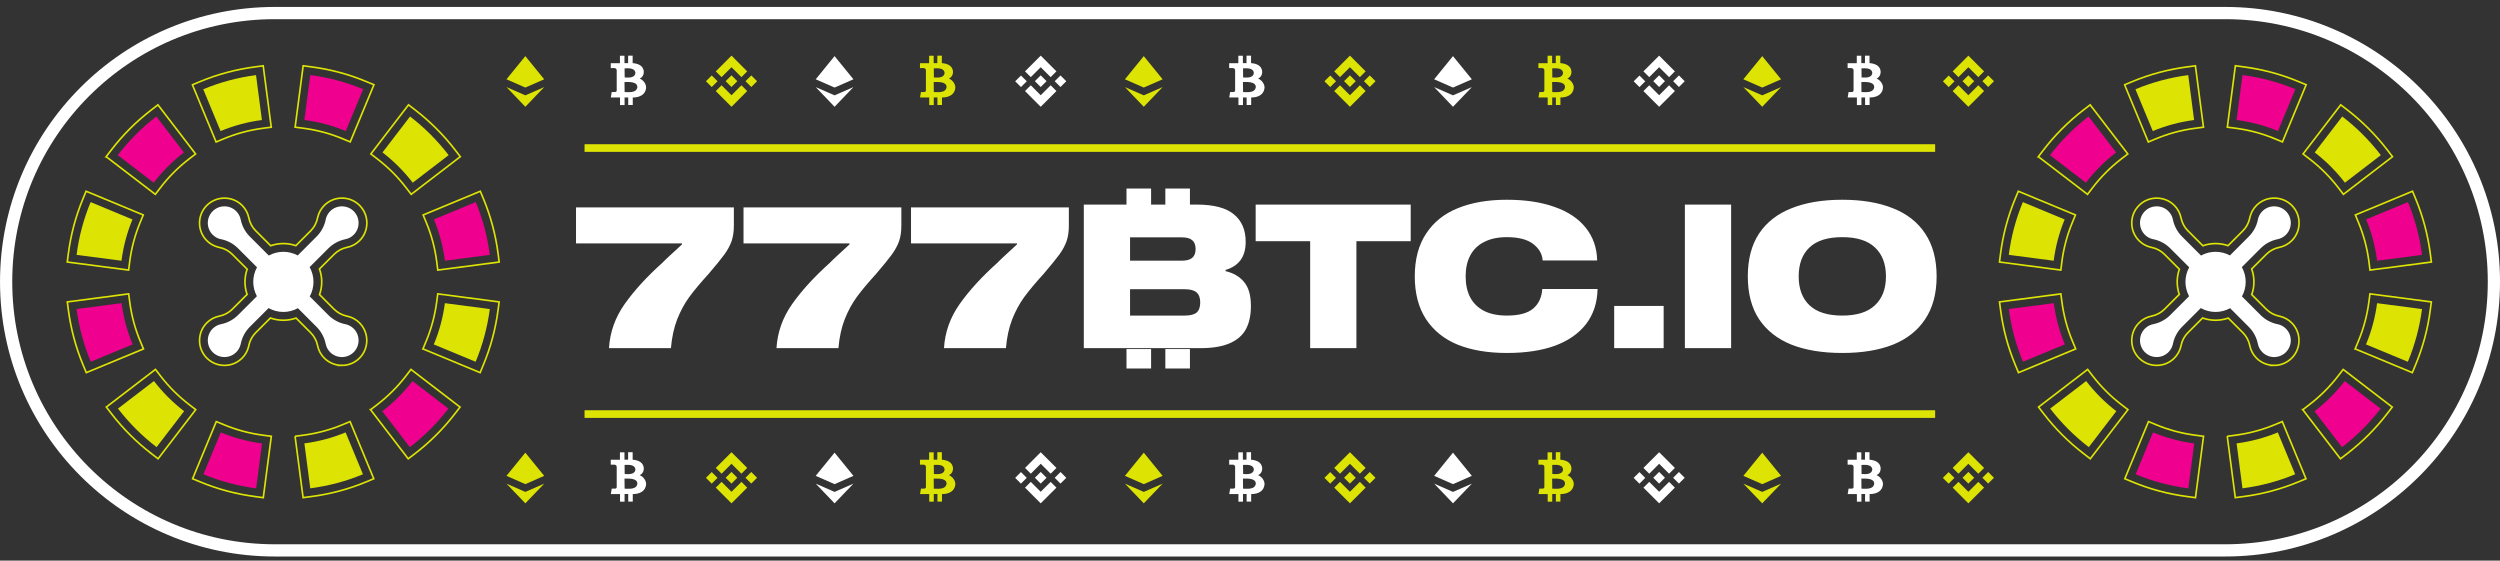 <svg width="330" height="74" viewBox="0 0 330 74" fill="none" xmlns="http://www.w3.org/2000/svg">
<rect x="0" y="0" width="330" height="74" fill="#333333" stroke="none"/>
<g clip-path="url(#clip0_126_4461)">
<path d="M45.135 48.231C44.254 48.231 43.426 47.889 42.807 47.27C42.346 46.808 42.036 46.227 41.917 45.599C41.784 44.956 41.469 44.376 41.008 43.914L39.08 41.986C38.542 42.176 37.975 42.271 37.4 42.271C36.824 42.271 36.238 42.172 35.691 41.976L33.753 43.914C33.296 44.371 32.982 44.952 32.849 45.589C32.844 45.618 32.839 45.651 32.83 45.68V45.704L32.815 45.756C32.668 46.337 32.382 46.846 31.958 47.27C31.34 47.889 30.511 48.231 29.631 48.231C28.75 48.231 27.926 47.889 27.303 47.27C26.679 46.646 26.337 45.818 26.341 44.937C26.341 44.056 26.684 43.233 27.303 42.614C27.76 42.152 28.336 41.848 28.974 41.724C29.616 41.591 30.197 41.276 30.659 40.819L32.615 38.863C32.244 37.782 32.244 36.616 32.625 35.536L30.659 33.569C30.207 33.117 29.631 32.803 28.993 32.665C28.95 32.656 28.912 32.651 28.888 32.641H28.869L28.821 32.627C28.241 32.484 27.731 32.194 27.303 31.77C26.017 30.485 26.017 28.395 27.303 27.114C27.926 26.491 28.75 26.153 29.631 26.153C30.511 26.153 31.34 26.496 31.958 27.114C32.42 27.576 32.725 28.152 32.849 28.781C32.982 29.423 33.296 30.009 33.758 30.466L35.729 32.437C36.267 32.251 36.833 32.151 37.404 32.151C37.975 32.151 38.523 32.246 39.051 32.427L41.008 30.471C41.465 30.014 41.774 29.438 41.912 28.8C41.917 28.762 41.926 28.728 41.931 28.709V28.681L41.95 28.628C42.093 28.052 42.383 27.543 42.807 27.114C43.431 26.491 44.259 26.148 45.135 26.148C46.011 26.148 46.844 26.491 47.463 27.11C48.748 28.395 48.748 30.485 47.463 31.765C47.001 32.227 46.425 32.532 45.792 32.656C45.149 32.789 44.569 33.103 44.107 33.565L42.169 35.502C42.564 36.597 42.569 37.792 42.179 38.892L44.102 40.819C44.559 41.272 45.135 41.586 45.768 41.724C45.811 41.733 45.849 41.738 45.873 41.748H45.892L45.94 41.762C46.52 41.905 47.03 42.195 47.453 42.619C48.072 43.238 48.415 44.066 48.415 44.942C48.415 45.823 48.072 46.651 47.449 47.275C46.83 47.893 46.001 48.236 45.121 48.236L45.135 48.231Z" stroke="#DDE404" stroke-width="0.219" stroke-miterlimit="10"/>
<path d="M46.692 43.385C46.401 43.095 46.059 42.909 45.687 42.814C45.649 42.809 45.621 42.795 45.583 42.795C44.735 42.619 43.955 42.205 43.34 41.586L40.884 39.129C41.551 37.925 41.546 36.459 40.87 35.259L43.34 32.789C43.959 32.17 44.735 31.756 45.583 31.579C45.992 31.503 46.378 31.303 46.692 30.989C47.544 30.137 47.553 28.742 46.692 27.881C45.83 27.019 44.435 27.024 43.583 27.881C43.293 28.171 43.107 28.514 43.012 28.885C43.007 28.923 42.998 28.952 42.993 28.99C42.817 29.842 42.403 30.618 41.784 31.232L39.299 33.717C38.109 33.074 36.671 33.079 35.481 33.731L32.982 31.232C32.363 30.618 31.949 29.837 31.773 28.99C31.697 28.581 31.497 28.2 31.183 27.881C30.326 27.024 28.936 27.019 28.074 27.881C27.212 28.742 27.217 30.132 28.074 30.989C28.364 31.28 28.707 31.465 29.078 31.556C29.117 31.561 29.145 31.575 29.183 31.575C30.035 31.751 30.811 32.165 31.425 32.784L33.925 35.283C33.268 36.468 33.268 37.906 33.91 39.101L31.425 41.586C30.811 42.2 30.031 42.619 29.183 42.79C28.774 42.866 28.388 43.066 28.074 43.38C27.222 44.233 27.212 45.627 28.074 46.489C28.936 47.35 30.331 47.341 31.183 46.489C31.473 46.199 31.659 45.856 31.754 45.484C31.759 45.446 31.768 45.418 31.778 45.38C31.954 44.532 32.368 43.752 32.982 43.138L35.453 40.667C36.652 41.343 38.118 41.348 39.323 40.681L41.779 43.138C42.398 43.756 42.812 44.532 42.988 45.38C43.064 45.789 43.264 46.17 43.578 46.489C44.435 47.346 45.825 47.35 46.687 46.489C47.549 45.627 47.544 44.233 46.687 43.38L46.692 43.385Z" fill="white"/>
<path d="M10.97 48.174C10.009 45.875 9.357 43.438 9.028 40.938L8.885 39.853L16.983 38.791L17.125 39.877C17.363 41.667 17.83 43.404 18.515 45.042L18.939 46.056L11.389 49.188L10.97 48.179V48.174Z" stroke="#DDE404" stroke-width="0.219" stroke-miterlimit="10"/>
<path d="M17.506 45.461L11.979 47.75C11.065 45.56 10.432 43.223 10.113 40.791L16.045 40.015C16.297 41.919 16.792 43.747 17.511 45.461H17.506Z" fill="#EF008F"/>
<path d="M20.001 59.889C18.015 58.366 16.235 56.586 14.707 54.601L14.036 53.73L20.519 48.76L21.186 49.626C22.276 51.045 23.552 52.316 24.97 53.406L25.837 54.072L20.867 60.556L19.996 59.889H20.001Z" stroke="#DDE404" stroke-width="0.219" stroke-miterlimit="10"/>
<path d="M24.304 54.277L20.667 59.023C18.758 57.557 17.044 55.843 15.573 53.934L20.32 50.297C21.471 51.792 22.809 53.13 24.304 54.277Z" fill="#DDE404"/>
<path d="M33.667 65.545C31.168 65.221 28.736 64.569 26.432 63.612L25.423 63.193L28.55 55.648L29.564 56.067C31.206 56.748 32.944 57.214 34.729 57.447L35.814 57.59L34.753 65.692L33.667 65.549V65.545Z" stroke="#DDE404" stroke-width="0.219" stroke-miterlimit="10"/>
<path d="M34.586 58.533L33.81 64.464C31.378 64.145 29.045 63.517 26.855 62.603L29.145 57.076C30.859 57.79 32.687 58.28 34.586 58.533Z" fill="#EF008F"/>
<path d="M38.947 57.59L40.032 57.447C41.817 57.214 43.55 56.752 45.197 56.067L46.211 55.648L49.338 63.193L48.329 63.612C46.03 64.569 43.593 65.221 41.093 65.545L40.008 65.688L38.947 57.585V57.59Z" stroke="#DDE404" stroke-width="0.219" stroke-miterlimit="10"/>
<path d="M47.91 62.603C45.721 63.512 43.388 64.145 40.955 64.459L40.179 58.528C42.079 58.28 43.907 57.785 45.62 57.076L47.91 62.603Z" fill="#DDE404"/>
<path d="M48.924 54.077L49.791 53.41C51.209 52.32 52.485 51.049 53.58 49.631L54.246 48.764L60.725 53.734L60.054 54.605C58.526 56.59 56.745 58.366 54.756 59.894L53.885 60.56L48.915 54.077H48.924Z" stroke="#DDE404" stroke-width="0.219" stroke-miterlimit="10"/>
<path d="M59.192 53.939C57.721 55.848 56.008 57.557 54.099 59.028L50.462 54.282C51.957 53.135 53.299 51.797 54.451 50.302L59.192 53.939Z" fill="#EF008F"/>
<path d="M55.827 46.056L56.25 45.042C56.936 43.4 57.402 41.662 57.64 39.877L57.783 38.791L65.885 39.853L65.742 40.938C65.414 43.442 64.757 45.88 63.795 48.179L63.377 49.188L55.831 46.056H55.827Z" stroke="#DDE404" stroke-width="0.219" stroke-miterlimit="10"/>
<path d="M64.657 40.796C64.333 43.228 63.7 45.566 62.786 47.755L57.26 45.466C57.978 43.752 58.473 41.924 58.726 40.02L64.657 40.796Z" fill="#DDE404"/>
<path d="M57.65 34.56C57.421 32.77 56.955 31.027 56.274 29.385L55.855 28.376L63.4 25.244L63.819 26.253C64.776 28.557 65.424 30.994 65.752 33.503L65.89 34.588L57.788 35.65L57.65 34.56Z" stroke="#DDE404" stroke-width="0.219" stroke-miterlimit="10"/>
<path d="M64.662 33.641L58.73 34.417C58.483 32.508 57.993 30.68 57.279 28.961L62.801 26.672C63.71 28.866 64.343 31.203 64.657 33.641H64.662Z" fill="#EF008F"/>
<path d="M53.608 24.782C52.518 23.358 51.243 22.083 49.819 20.988L48.953 20.322L53.923 13.838L54.794 14.509C56.784 16.042 58.564 17.827 60.092 19.812L60.758 20.683L54.28 25.653L53.613 24.787L53.608 24.782Z" stroke="#DDE404" stroke-width="0.219" stroke-miterlimit="10"/>
<path d="M59.221 20.479L54.479 24.115C53.327 22.616 51.99 21.273 50.49 20.122L54.127 15.376C56.041 16.846 57.755 18.565 59.221 20.479Z" fill="#DDE404"/>
<path d="M45.221 18.313C43.578 17.628 41.836 17.161 40.041 16.928L38.956 16.785L40.018 8.683L41.103 8.826C43.607 9.154 46.049 9.806 48.353 10.768L49.362 11.187L46.23 18.732L45.216 18.308L45.221 18.313Z" stroke="#DDE404" stroke-width="0.219" stroke-miterlimit="10"/>
<path d="M47.934 11.777L45.639 17.299C43.921 16.58 42.088 16.085 40.179 15.837L40.955 9.906C43.393 10.225 45.73 10.858 47.929 11.772L47.934 11.777Z" fill="#EF008F"/>
<path d="M25.399 11.191L26.408 10.773C28.712 9.811 31.154 9.159 33.658 8.83L34.743 8.688L35.805 16.79L34.719 16.932C32.929 17.166 31.187 17.632 29.54 18.318L28.526 18.741L25.399 11.196V11.191Z" stroke="#DDE404" stroke-width="0.219" stroke-miterlimit="10"/>
<path d="M34.577 15.842C32.668 16.089 30.835 16.589 29.116 17.303L26.827 11.781C29.021 10.867 31.358 10.234 33.796 9.915L34.572 15.846L34.577 15.842Z" fill="#DDE404"/>
<path d="M14.012 20.683L14.679 19.812C16.202 17.822 17.987 16.037 19.977 14.509L20.848 13.838L25.818 20.322L24.951 20.988C23.528 22.083 22.252 23.358 21.167 24.782L20.5 25.653L14.017 20.683H14.012Z" stroke="#DDE404" stroke-width="0.219" stroke-miterlimit="10"/>
<path d="M24.275 20.122C22.781 21.273 21.438 22.616 20.286 24.115L15.545 20.479C17.011 18.565 18.725 16.846 20.639 15.376L24.275 20.122Z" fill="#EF008F"/>
<path d="M8.88 34.583L9.018 33.498C9.342 30.994 9.99 28.557 10.946 26.253L11.365 25.244L18.91 28.376L18.491 29.385C17.811 31.032 17.344 32.77 17.116 34.56L16.978 35.65L8.88 34.588V34.583Z" stroke="#DDE404" stroke-width="0.219" stroke-miterlimit="10"/>
<path d="M17.487 28.966C16.773 30.685 16.283 32.513 16.035 34.417L10.109 33.641C10.423 31.204 11.051 28.866 11.965 26.677L17.487 28.971V28.966Z" fill="#DDE404"/>
<path d="M300.186 48.231C299.305 48.231 298.477 47.889 297.858 47.27C297.396 46.808 297.087 46.227 296.968 45.599C296.835 44.956 296.521 44.376 296.059 43.914L294.131 41.986C293.593 42.176 293.026 42.271 292.45 42.271C291.874 42.271 291.289 42.172 290.742 41.976L288.804 43.914C288.347 44.371 288.033 44.952 287.9 45.589C287.895 45.618 287.89 45.651 287.881 45.68V45.704L287.866 45.756C287.719 46.337 287.433 46.846 287.009 47.27C286.391 47.889 285.562 48.231 284.682 48.231C283.801 48.231 282.977 47.889 282.354 47.27C281.73 46.646 281.388 45.818 281.392 44.937C281.392 44.056 281.735 43.233 282.354 42.614C282.811 42.152 283.387 41.848 284.025 41.724C284.667 41.591 285.248 41.276 285.71 40.819L287.666 38.863C287.295 37.782 287.295 36.616 287.676 35.536L285.71 33.569C285.258 33.117 284.682 32.803 284.044 32.665C284.001 32.656 283.963 32.651 283.939 32.641H283.92L283.872 32.627C283.292 32.484 282.782 32.194 282.354 31.77C281.069 30.485 281.069 28.395 282.354 27.114C282.977 26.491 283.801 26.153 284.682 26.153C285.562 26.153 286.391 26.496 287.009 27.114C287.471 27.576 287.776 28.152 287.9 28.781C288.033 29.423 288.347 30.009 288.809 30.466L290.78 32.437C291.318 32.251 291.884 32.151 292.455 32.151C293.026 32.151 293.574 32.246 294.102 32.427L296.059 30.471C296.516 30.014 296.825 29.438 296.963 28.8C296.968 28.762 296.978 28.728 296.982 28.709V28.681L297.001 28.628C297.144 28.052 297.435 27.543 297.858 27.114C298.482 26.491 299.31 26.148 300.186 26.148C301.062 26.148 301.895 26.491 302.514 27.11C303.799 28.395 303.799 30.485 302.514 31.765C302.052 32.227 301.476 32.532 300.843 32.656C300.2 32.789 299.62 33.103 299.158 33.565L297.22 35.502C297.615 36.597 297.62 37.792 297.23 38.892L299.153 40.819C299.61 41.272 300.186 41.586 300.819 41.724C300.862 41.733 300.9 41.738 300.924 41.748H300.943L300.991 41.762C301.571 41.905 302.081 42.195 302.504 42.619C303.123 43.238 303.466 44.066 303.466 44.942C303.466 45.823 303.123 46.651 302.5 47.275C301.881 47.893 301.052 48.236 300.172 48.236L300.186 48.231Z" stroke="#DDE404" stroke-width="0.219" stroke-miterlimit="10"/>
<path d="M301.743 43.385C301.452 43.095 301.11 42.909 300.738 42.814C300.7 42.809 300.672 42.795 300.634 42.795C299.786 42.619 299.006 42.205 298.392 41.586L295.935 39.129C296.602 37.925 296.597 36.459 295.921 35.259L298.392 32.789C299.01 32.17 299.786 31.756 300.634 31.579C301.043 31.503 301.429 31.303 301.743 30.989C302.595 30.137 302.604 28.742 301.743 27.881C300.881 27.019 299.486 27.024 298.634 27.881C298.344 28.171 298.158 28.514 298.063 28.885C298.058 28.923 298.049 28.952 298.044 28.99C297.868 29.842 297.454 30.618 296.835 31.232L294.35 33.717C293.16 33.074 291.722 33.079 290.532 33.731L288.033 31.232C287.414 30.618 287 29.837 286.824 28.99C286.748 28.581 286.548 28.2 286.234 27.881C285.377 27.024 283.987 27.019 283.125 27.881C282.264 28.742 282.268 30.132 283.125 30.989C283.416 31.28 283.758 31.465 284.13 31.556C284.168 31.561 284.196 31.575 284.234 31.575C285.086 31.751 285.862 32.165 286.476 32.784L288.976 35.283C288.319 36.468 288.319 37.906 288.961 39.101L286.476 41.586C285.862 42.2 285.082 42.619 284.234 42.79C283.825 42.866 283.439 43.066 283.125 43.38C282.273 44.233 282.264 45.627 283.125 46.489C283.987 47.35 285.382 47.341 286.234 46.489C286.524 46.199 286.71 45.856 286.805 45.484C286.81 45.446 286.819 45.418 286.829 45.38C287.005 44.532 287.419 43.752 288.033 43.138L290.504 40.667C291.703 41.343 293.169 41.348 294.374 40.681L296.83 43.138C297.449 43.756 297.863 44.532 298.039 45.38C298.115 45.789 298.315 46.17 298.63 46.489C299.486 47.346 300.876 47.35 301.738 46.489C302.6 45.627 302.595 44.233 301.738 43.38L301.743 43.385Z" fill="white"/>
<path d="M266.021 48.174C265.059 45.875 264.407 43.438 264.079 40.938L263.936 39.853L272.033 38.791L272.176 39.877C272.414 41.667 272.881 43.404 273.566 45.042L273.99 46.056L266.44 49.188L266.021 48.179V48.174Z" stroke="#DDE404" stroke-width="0.219" stroke-miterlimit="10"/>
<path d="M272.557 45.461L267.03 47.75C266.116 45.56 265.483 43.223 265.164 40.791L271.096 40.015C271.348 41.919 271.843 43.747 272.562 45.461H272.557Z" fill="#EF008F"/>
<path d="M275.052 59.889C273.067 58.366 271.286 56.586 269.758 54.601L269.087 53.73L275.57 48.76L276.237 49.626C277.327 51.045 278.603 52.316 280.021 53.406L280.888 54.072L275.918 60.556L275.047 59.889H275.052Z" stroke="#DDE404" stroke-width="0.219" stroke-miterlimit="10"/>
<path d="M279.355 54.277L275.718 59.023C273.809 57.557 272.095 55.843 270.625 53.934L275.371 50.297C276.523 51.792 277.86 53.13 279.355 54.277Z" fill="#DDE404"/>
<path d="M288.718 65.545C286.219 65.221 283.787 64.569 281.483 63.612L280.473 63.193L283.601 55.648L284.615 56.067C286.257 56.748 287.995 57.214 289.78 57.447L290.865 57.59L289.804 65.692L288.718 65.549V65.545Z" stroke="#DDE404" stroke-width="0.219" stroke-miterlimit="10"/>
<path d="M289.637 58.533L288.861 64.464C286.429 64.145 284.096 63.517 281.906 62.603L284.196 57.076C285.91 57.79 287.738 58.28 289.637 58.533Z" fill="#EF008F"/>
<path d="M293.998 57.59L295.083 57.447C296.868 57.214 298.601 56.752 300.248 56.067L301.262 55.648L304.389 63.193L303.38 63.612C301.081 64.569 298.644 65.221 296.144 65.545L295.059 65.688L293.998 57.585V57.59Z" stroke="#DDE404" stroke-width="0.219" stroke-miterlimit="10"/>
<path d="M302.961 62.603C300.771 63.512 298.439 64.145 296.006 64.459L295.23 58.528C297.13 58.28 298.958 57.785 300.672 57.076L302.961 62.603Z" fill="#DDE404"/>
<path d="M303.975 54.077L304.841 53.41C306.26 52.32 307.536 51.049 308.631 49.631L309.297 48.764L315.776 53.734L315.105 54.605C313.577 56.59 311.796 58.366 309.807 59.894L308.935 60.56L303.966 54.077H303.975Z" stroke="#DDE404" stroke-width="0.219" stroke-miterlimit="10"/>
<path d="M314.243 53.939C312.772 55.848 311.058 57.557 309.15 59.028L305.513 54.282C307.007 53.135 308.35 51.797 309.502 50.302L314.243 53.939Z" fill="#EF008F"/>
<path d="M310.878 46.056L311.301 45.042C311.987 43.4 312.453 41.662 312.691 39.877L312.834 38.791L320.936 39.853L320.793 40.938C320.465 43.442 319.808 45.88 318.846 48.179L318.428 49.188L310.882 46.056H310.878Z" stroke="#DDE404" stroke-width="0.219" stroke-miterlimit="10"/>
<path d="M319.708 40.796C319.384 43.228 318.751 45.566 317.837 47.755L312.311 45.466C313.029 43.752 313.524 41.924 313.777 40.02L319.708 40.796Z" fill="#DDE404"/>
<path d="M312.701 34.56C312.472 32.77 312.006 31.027 311.325 29.385L310.906 28.376L318.451 25.244L318.87 26.253C319.827 28.557 320.474 30.994 320.803 33.503L320.941 34.588L312.839 35.65L312.701 34.56Z" stroke="#DDE404" stroke-width="0.219" stroke-miterlimit="10"/>
<path d="M319.713 33.641L313.781 34.417C313.534 32.508 313.044 30.68 312.33 28.961L317.852 26.672C318.761 28.866 319.394 31.203 319.708 33.641H319.713Z" fill="#EF008F"/>
<path d="M308.66 24.782C307.569 23.358 306.294 22.083 304.87 20.988L304.004 20.322L308.974 13.838L309.845 14.509C311.835 16.042 313.615 17.827 315.143 19.812L315.81 20.683L309.331 25.653L308.664 24.787L308.66 24.782Z" stroke="#DDE404" stroke-width="0.219" stroke-miterlimit="10"/>
<path d="M314.272 20.479L309.53 24.115C308.378 22.616 307.041 21.273 305.541 20.122L309.178 15.376C311.092 16.846 312.806 18.565 314.272 20.479Z" fill="#DDE404"/>
<path d="M300.272 18.313C298.629 17.628 296.887 17.161 295.092 16.928L294.007 16.785L295.069 8.683L296.154 8.826C298.658 9.154 301.1 9.806 303.404 10.768L304.413 11.187L301.281 18.732L300.267 18.308L300.272 18.313Z" stroke="#DDE404" stroke-width="0.219" stroke-miterlimit="10"/>
<path d="M302.985 11.777L300.691 17.299C298.972 16.58 297.139 16.085 295.23 15.837L296.006 9.906C298.444 10.225 300.781 10.858 302.98 11.772L302.985 11.777Z" fill="#EF008F"/>
<path d="M280.45 11.191L281.459 10.773C283.763 9.811 286.205 9.159 288.709 8.83L289.794 8.688L290.856 16.79L289.77 16.932C287.981 17.166 286.238 17.632 284.591 18.318L283.577 18.741L280.45 11.196V11.191Z" stroke="#DDE404" stroke-width="0.219" stroke-miterlimit="10"/>
<path d="M289.627 15.842C287.719 16.089 285.886 16.589 284.167 17.303L281.878 11.781C284.072 10.867 286.41 10.234 288.847 9.915L289.623 15.846L289.627 15.842Z" fill="#DDE404"/>
<path d="M269.063 20.683L269.729 19.812C271.253 17.822 273.038 16.037 275.028 14.509L275.899 13.838L280.869 20.322L280.002 20.988C278.579 22.083 277.303 23.358 276.218 24.782L275.551 25.653L269.068 20.683H269.063Z" stroke="#DDE404" stroke-width="0.219" stroke-miterlimit="10"/>
<path d="M279.326 20.122C277.831 21.273 276.489 22.616 275.337 24.115L270.596 20.479C272.062 18.565 273.776 16.846 275.689 15.376L279.326 20.122Z" fill="#EF008F"/>
<path d="M263.931 34.583L264.069 33.498C264.393 30.994 265.041 28.557 265.997 26.253L266.416 25.244L273.961 28.376L273.542 29.385C272.862 31.032 272.395 32.77 272.167 34.56L272.029 35.65L263.931 34.588V34.583Z" stroke="#DDE404" stroke-width="0.219" stroke-miterlimit="10"/>
<path d="M272.538 28.966C271.824 30.685 271.334 32.513 271.086 34.417L265.159 33.641C265.474 31.204 266.102 28.866 267.016 26.677L272.538 28.971V28.966Z" fill="#DDE404"/>
<path d="M293.731 1.723H36.274C16.687 1.723 0.809 17.601 0.809 37.188C0.809 56.774 16.687 72.652 36.274 72.652H293.731C313.318 72.652 329.195 56.774 329.195 37.188C329.195 17.601 313.318 1.723 293.731 1.723Z" stroke="white" stroke-width="1.614" stroke-miterlimit="10"/>
<path d="M76.034 27.376H96.87V29.791C96.87 30.552 96.772 31.224 96.578 31.808C96.383 32.375 96.064 32.967 95.622 33.587C95.18 34.188 94.49 35.038 93.552 36.135C92.472 37.32 91.614 38.347 90.977 39.214C90.358 40.063 89.827 41.045 89.385 42.16C88.96 43.257 88.686 44.522 88.562 45.955H80.387C80.511 43.867 81.192 41.939 82.431 40.169C83.687 38.382 85.35 36.559 87.421 34.701C87.562 34.56 87.704 34.418 87.845 34.277C88.004 34.135 88.155 33.994 88.296 33.852C88.668 33.498 89.004 33.188 89.305 32.923C89.606 32.64 89.845 32.419 90.022 32.26V32.127H76.034V27.376ZM98.144 27.376H118.979V29.791C118.979 30.552 118.882 31.224 118.688 31.808C118.493 32.375 118.174 32.967 117.732 33.587C117.29 34.188 116.6 35.038 115.662 36.135C114.582 37.32 113.724 38.347 113.087 39.214C112.468 40.063 111.937 41.045 111.495 42.16C111.07 43.257 110.796 44.522 110.672 45.955H102.497C102.621 43.867 103.302 41.939 104.541 40.169C105.797 38.382 107.46 36.559 109.53 34.701C109.672 34.56 109.814 34.418 109.955 34.277C110.114 34.135 110.265 33.994 110.406 33.852C110.778 33.498 111.114 33.188 111.415 32.923C111.716 32.64 111.955 32.419 112.132 32.26V32.127H98.144V27.376ZM120.254 27.376H141.089V29.791C141.089 30.552 140.992 31.224 140.797 31.808C140.603 32.375 140.284 32.967 139.842 33.587C139.399 34.188 138.709 35.038 137.772 36.135C136.692 37.32 135.834 38.347 135.197 39.214C134.578 40.063 134.047 41.045 133.604 42.16C133.18 43.257 132.905 44.522 132.782 45.955H124.607C124.73 43.867 125.412 41.939 126.65 40.169C127.907 38.382 129.57 36.559 131.64 34.701C131.782 34.56 131.923 34.418 132.065 34.277C132.224 34.135 132.375 33.994 132.516 33.852C132.888 33.498 133.224 33.188 133.525 32.923C133.826 32.64 134.064 32.419 134.241 32.26V32.127H120.254V27.376ZM161.775 35.79C162.819 36.037 163.633 36.515 164.216 37.223C164.818 37.931 165.119 38.984 165.119 40.382C165.119 41.62 164.898 42.646 164.455 43.46C164.013 44.274 163.296 44.894 162.305 45.318C161.332 45.743 160.049 45.955 158.457 45.955H143.062V27.004H157.953C160.217 27.004 161.863 27.438 162.889 28.305C163.916 29.154 164.429 30.357 164.429 31.915C164.429 32.923 164.199 33.737 163.739 34.356C163.279 34.958 162.624 35.383 161.775 35.63V35.79ZM156.387 41.656C157.112 41.656 157.634 41.523 157.953 41.257C158.271 40.974 158.43 40.532 158.43 39.93C158.43 39.329 158.271 38.886 157.953 38.603C157.634 38.32 157.112 38.178 156.387 38.178H149.167V41.656H156.387ZM156.015 34.41C156.617 34.41 157.068 34.286 157.369 34.038C157.669 33.79 157.82 33.401 157.82 32.87C157.82 32.339 157.669 31.95 157.369 31.702C157.085 31.454 156.634 31.331 156.015 31.331H149.167V34.41H156.015ZM186.212 27.004V31.835H179.045V45.955H172.941V31.835H165.748V27.004H186.212ZM203.631 34.383C203.578 33.534 203.162 32.808 202.383 32.206C201.605 31.605 200.446 31.304 198.906 31.304C197.721 31.304 196.721 31.516 195.907 31.941C195.093 32.348 194.483 32.941 194.076 33.719C193.669 34.48 193.465 35.4 193.465 36.48C193.465 37.559 193.669 38.488 194.076 39.267C194.483 40.028 195.093 40.62 195.907 41.045C196.721 41.452 197.721 41.656 198.906 41.656C200.499 41.656 201.658 41.346 202.383 40.727C203.109 40.107 203.507 39.249 203.578 38.152H210.877C210.841 39.957 210.337 41.496 209.364 42.77C208.391 44.027 207.019 44.982 205.25 45.637C203.48 46.274 201.366 46.592 198.906 46.592C196.411 46.592 194.253 46.23 192.43 45.504C190.625 44.761 189.227 43.637 188.236 42.133C187.245 40.611 186.75 38.727 186.75 36.48C186.75 34.233 187.245 32.357 188.236 30.853C189.227 29.331 190.625 28.207 192.43 27.482C194.253 26.739 196.411 26.367 198.906 26.367C201.348 26.367 203.454 26.686 205.223 27.323C206.993 27.942 208.355 28.853 209.311 30.057C210.284 31.26 210.788 32.702 210.824 34.383H203.631ZM213.073 45.955V40.382H219.602V45.955H213.073ZM228.508 45.955H222.404V27.004H228.508V45.955ZM243.185 26.367C245.769 26.367 247.989 26.739 249.847 27.482C251.705 28.207 253.13 29.322 254.121 30.826C255.129 32.33 255.634 34.215 255.634 36.48C255.634 38.745 255.129 40.629 254.121 42.133C253.13 43.637 251.705 44.761 249.847 45.504C247.989 46.23 245.769 46.592 243.185 46.592C240.584 46.592 238.355 46.23 236.497 45.504C234.639 44.761 233.205 43.637 232.197 42.133C231.206 40.629 230.71 38.745 230.71 36.48C230.71 34.215 231.206 32.33 232.197 30.826C233.205 29.322 234.639 28.207 236.497 27.482C238.355 26.739 240.584 26.367 243.185 26.367ZM243.185 41.656C245.096 41.656 246.53 41.204 247.485 40.302C248.458 39.399 248.945 38.125 248.945 36.48C248.945 34.834 248.458 33.56 247.485 32.658C246.53 31.755 245.096 31.304 243.185 31.304C241.257 31.304 239.814 31.755 238.859 32.658C237.903 33.56 237.426 34.834 237.426 36.48C237.426 38.125 237.903 39.399 238.859 40.302C239.814 41.204 241.257 41.656 243.185 41.656Z" fill="white"/>
<path d="M151.945 24.887H148.698V27.453H151.945V24.887Z" fill="white"/>
<path d="M157.072 24.887H153.825V27.453H157.072V24.887Z" fill="white"/>
<path d="M151.945 46.075H148.698V48.641H151.945V46.075Z" fill="white"/>
<path d="M157.072 46.075H153.825V48.641H157.072V46.075Z" fill="white"/>
<path d="M136.064 10.181L137.373 8.872L138.687 10.181L139.449 9.42L137.373 7.344L135.303 9.42L136.064 10.181Z" fill="white"/>
<path d="M134.768 9.967L134.005 10.73L134.768 11.494L135.532 10.73L134.768 9.967Z" fill="white"/>
<path d="M136.064 11.258L137.373 12.572L138.687 11.258L139.449 12.02L137.373 14.095L135.303 12.024L135.298 12.02L136.064 11.258Z" fill="white"/>
<path d="M139.984 9.958L139.22 10.722L139.984 11.486L140.748 10.722L139.984 9.958Z" fill="white"/>
<path d="M138.149 10.72L137.373 9.944L136.802 10.515L136.736 10.582L136.602 10.715L137.373 11.486L138.149 10.71" fill="white"/>
<path d="M125.787 9.348C125.677 8.682 125.101 8.396 124.325 8.33V7.344H123.726V8.33C123.568 8.33 123.407 8.32 123.245 8.33V7.354H122.645V8.339C122.516 8.339 121.436 8.339 121.436 8.339V8.982C121.436 8.982 121.878 8.972 121.874 8.982C122.117 8.982 122.197 9.125 122.221 9.244V11.947C122.221 12.024 122.169 12.143 122.002 12.147C122.012 12.157 121.564 12.147 121.564 12.147L121.445 12.866C121.445 12.866 122.516 12.866 122.659 12.866V13.866H123.259V12.861C123.421 12.861 123.583 12.866 123.74 12.861V13.861H124.34V12.866C125.258 12.876 126.01 12.485 126.101 11.619C126.149 11.095 125.706 10.538 125.258 10.377C125.606 10.2 125.839 9.872 125.787 9.353V9.348ZM124.949 11.486C124.849 12.343 123.673 12.147 123.264 12.152L123.249 10.829C123.659 10.829 124.944 10.71 124.944 11.486H124.949ZM124.687 9.624C124.616 10.391 123.611 10.224 123.273 10.224L123.259 9.025C123.597 9.025 124.62 8.882 124.687 9.624Z" fill="#DDE404"/>
<path d="M110.163 11.557L112.653 10.467L110.163 7.406L107.674 10.467L110.163 11.557Z" fill="white"/>
<path d="M110.163 12.586L107.674 11.496L110.163 14.095L112.653 11.496L110.163 12.586Z" fill="white"/>
<path d="M95.245 10.181L96.559 8.872L97.868 10.181L98.629 9.42L96.559 7.344L94.483 9.42L95.245 10.181Z" fill="#DDE404"/>
<path d="M93.95 9.96L93.186 10.724L93.95 11.487L94.714 10.724L93.95 9.96Z" fill="#DDE404"/>
<path d="M95.245 11.258L96.559 12.572L97.868 11.258L98.629 12.02L96.559 14.095L94.483 12.024V12.02L95.245 11.258Z" fill="#DDE404"/>
<path d="M99.171 9.957L98.407 10.72L99.171 11.484L99.934 10.72L99.171 9.957Z" fill="#DDE404"/>
<path d="M97.33 10.72L96.554 9.944L95.983 10.515L95.916 10.582L95.783 10.715L96.554 11.486L97.33 10.71" fill="#DDE404"/>
<path d="M84.972 9.348C84.862 8.682 84.286 8.396 83.51 8.33V7.344H82.911V8.33C82.754 8.33 82.592 8.32 82.43 8.33V7.354H81.83V8.339C81.701 8.339 80.621 8.339 80.621 8.339V8.982C80.621 8.982 81.064 8.972 81.059 8.982C81.302 8.982 81.382 9.125 81.406 9.244V11.947C81.406 12.024 81.354 12.143 81.187 12.147C81.197 12.157 80.749 12.147 80.749 12.147L80.63 12.866C80.63 12.866 81.701 12.866 81.844 12.866V13.866H82.444V12.861C82.606 12.861 82.768 12.866 82.925 12.861V13.861H83.525V12.866C84.443 12.876 85.195 12.485 85.286 11.619C85.334 11.095 84.891 10.538 84.443 10.377C84.791 10.2 85.024 9.872 84.972 9.353V9.348ZM84.134 11.486C84.034 12.343 82.858 12.147 82.449 12.152L82.434 10.829C82.844 10.829 84.129 10.71 84.129 11.486H84.134ZM83.872 9.624C83.801 10.391 82.796 10.224 82.458 10.224L82.444 9.025C82.782 9.025 83.805 8.882 83.872 9.624Z" fill="white"/>
<path d="M69.344 11.557L71.833 10.467L69.344 7.406L66.854 10.467L69.344 11.557Z" fill="#DDE404"/>
<path d="M69.344 12.586L66.854 11.496L69.344 14.095L71.838 11.496L69.344 12.586Z" fill="#DDE404"/>
<path d="M176.879 10.181L178.193 8.872L179.502 10.181L180.264 9.42L178.193 7.344L176.118 9.42L176.879 10.181Z" fill="#DDE404"/>
<path d="M175.59 9.964L174.826 10.727L175.59 11.491L176.353 10.727L175.59 9.964Z" fill="#DDE404"/>
<path d="M176.879 11.258L178.193 12.572L179.502 11.258L180.264 12.02L178.193 14.095L176.118 12.024V12.02L176.879 11.258Z" fill="#DDE404"/>
<path d="M180.806 9.956L180.042 10.72L180.806 11.483L181.57 10.72L180.806 9.956Z" fill="#DDE404"/>
<path d="M178.964 10.72L178.188 9.944L177.617 10.515L177.551 10.582L177.417 10.715L178.188 11.486L178.964 10.71" fill="#DDE404"/>
<path d="M166.602 9.348C166.492 8.682 165.916 8.396 165.14 8.33V7.344H164.541V8.33C164.384 8.33 164.222 8.32 164.06 8.33V7.354H163.46V8.339C163.332 8.339 162.251 8.339 162.251 8.339V8.982C162.251 8.982 162.694 8.972 162.689 8.982C162.932 8.982 163.013 9.125 163.036 9.244V11.947C163.036 12.024 162.984 12.143 162.817 12.147C162.827 12.157 162.38 12.147 162.38 12.147L162.26 12.866C162.26 12.866 163.332 12.866 163.474 12.866V13.866H164.074V12.861C164.236 12.861 164.398 12.866 164.555 12.861V13.861H165.155V12.866C166.074 12.876 166.826 12.485 166.916 11.619C166.964 11.095 166.521 10.538 166.074 10.377C166.421 10.2 166.654 9.872 166.602 9.353V9.348ZM165.769 11.486C165.669 12.343 164.493 12.147 164.084 12.152L164.069 10.829C164.479 10.829 165.764 10.71 165.764 11.486H165.769ZM165.507 9.624C165.436 10.391 164.431 10.224 164.093 10.224L164.079 9.025C164.417 9.025 165.44 8.882 165.507 9.624Z" fill="white"/>
<path d="M150.978 11.557L153.468 10.467L150.978 7.406L148.489 10.467L150.978 11.557Z" fill="#DDE404"/>
<path d="M150.978 12.586L148.489 11.496L150.978 14.095L153.468 11.496L150.978 12.586Z" fill="#DDE404"/>
<path d="M217.699 10.181L219.008 8.872L220.317 10.181L221.084 9.42L219.008 7.344L216.933 9.42L217.699 10.181Z" fill="white"/>
<path d="M216.409 9.97L215.645 10.734L216.409 11.497L217.172 10.734L216.409 9.97Z" fill="white"/>
<path d="M217.699 11.258L219.008 12.572L220.317 11.258L221.084 12.02L219.008 14.095L216.933 12.024V12.02L217.699 11.258Z" fill="white"/>
<path d="M221.62 9.957L220.856 10.721L221.62 11.485L222.383 10.721L221.62 9.957Z" fill="white"/>
<path d="M219.779 10.72L219.003 9.944L218.432 10.515L218.365 10.582L218.232 10.715L219.003 11.486L219.779 10.71" fill="white"/>
<path d="M207.422 9.348C207.312 8.682 206.736 8.396 205.96 8.33V7.344H205.361V8.33C205.203 8.33 205.042 8.32 204.88 8.33V7.354H204.28V8.339C204.151 8.339 203.071 8.339 203.071 8.339V8.982C203.071 8.982 203.514 8.972 203.509 8.982C203.752 8.982 203.832 9.125 203.856 9.244V11.947C203.856 12.024 203.804 12.143 203.637 12.147C203.647 12.157 203.199 12.147 203.199 12.147L203.08 12.866C203.08 12.866 204.151 12.866 204.294 12.866V13.866H204.894V12.861C205.056 12.861 205.218 12.866 205.375 12.861V13.861H205.975V12.866C206.893 12.876 207.645 12.485 207.736 11.619C207.784 11.095 207.341 10.538 206.893 10.377C207.241 10.2 207.474 9.872 207.422 9.353V9.348ZM206.584 11.486C206.484 12.343 205.308 12.147 204.899 12.152L204.884 10.829C205.294 10.829 206.579 10.71 206.579 11.486H206.584ZM206.322 9.624C206.251 10.391 205.246 10.224 204.908 10.224L204.894 9.025C205.232 9.025 206.255 8.882 206.322 9.624Z" fill="#DDE404"/>
<path d="M191.793 11.557L194.283 10.467L191.793 7.406L189.309 10.467L191.793 11.557Z" fill="white"/>
<path d="M191.794 12.586L189.309 11.496L191.794 14.095L194.288 11.496L191.794 12.586Z" fill="white"/>
<path d="M258.514 10.181L259.823 8.872L261.137 10.181L261.899 9.42L259.823 7.344L257.753 9.42L258.514 10.181Z" fill="#DDE404"/>
<path d="M257.227 9.972L256.464 10.735L257.227 11.499L257.991 10.735L257.227 9.972Z" fill="#DDE404"/>
<path d="M258.514 11.258L259.823 12.572L261.137 11.258L261.899 12.02L259.823 14.095L257.753 12.024V12.02L258.514 11.258Z" fill="#DDE404"/>
<path d="M262.442 9.956L261.678 10.719L262.442 11.483L263.205 10.719L262.442 9.956Z" fill="#DDE404"/>
<path d="M260.599 10.72L259.823 9.944L259.252 10.515L259.186 10.582L259.052 10.715L259.823 11.486L260.599 10.71" fill="#DDE404"/>
<path d="M248.237 9.348C248.127 8.682 247.551 8.396 246.775 8.33V7.344H246.175V8.33C246.018 8.33 245.857 8.32 245.695 8.33V7.354H245.095V8.339C244.966 8.339 243.886 8.339 243.886 8.339V8.982C243.886 8.982 244.328 8.972 244.324 8.982C244.566 8.982 244.647 9.125 244.671 9.244V11.947C244.671 12.024 244.619 12.143 244.452 12.147C244.462 12.157 244.014 12.147 244.014 12.147L243.895 12.866C243.895 12.866 244.966 12.866 245.109 12.866V13.866H245.709V12.861C245.871 12.861 246.033 12.866 246.19 12.861V13.861H246.79V12.866C247.708 12.876 248.46 12.485 248.551 11.619C248.598 11.095 248.156 10.538 247.708 10.377C248.056 10.2 248.289 9.872 248.237 9.353V9.348ZM247.399 11.486C247.299 12.343 246.123 12.147 245.714 12.152L245.699 10.829C246.109 10.829 247.394 10.71 247.394 11.486H247.399ZM247.142 9.624C247.07 10.391 246.066 10.224 245.728 10.224L245.714 9.025C246.052 9.025 247.075 8.882 247.142 9.624Z" fill="white"/>
<path d="M232.613 11.557L235.103 10.467L232.613 7.406L230.124 10.467L232.613 11.557Z" fill="#DDE404"/>
<path d="M232.613 12.586L230.123 11.496L232.613 14.095L235.103 11.496L232.613 12.586Z" fill="#DDE404"/>
<path d="M136.065 62.531L137.374 61.217L138.688 62.531L139.449 61.765L137.374 59.694L135.303 61.765L136.065 62.526" fill="white"/>
<path d="M134.765 62.313L134.002 63.076L134.765 63.84L135.529 63.076L134.765 62.313Z" fill="white"/>
<path d="M136.065 63.607L137.374 64.916L138.687 63.607L139.449 64.369L137.374 66.44L135.303 64.369H135.298L136.065 63.607Z" fill="white"/>
<path d="M139.986 62.305L139.222 63.068L139.986 63.832L140.749 63.068L139.986 62.305Z" fill="white"/>
<path d="M138.15 63.069L137.374 62.293L136.802 62.864L136.736 62.931L136.603 63.064L137.374 63.835L138.15 63.059" fill="white"/>
<path d="M125.787 61.698C125.677 61.032 125.101 60.746 124.325 60.679V59.694H123.726V60.679C123.568 60.679 123.407 60.67 123.245 60.679V59.704H122.645V60.689C122.516 60.689 121.436 60.689 121.436 60.689V61.332C121.436 61.332 121.878 61.322 121.874 61.332C122.117 61.332 122.197 61.474 122.221 61.593V64.297C122.221 64.374 122.169 64.493 122.002 64.497C122.012 64.507 121.564 64.497 121.564 64.497L121.445 65.216C121.445 65.216 122.516 65.216 122.659 65.216V66.216H123.259V65.211C123.421 65.211 123.583 65.216 123.74 65.211V66.211H124.34V65.216C125.258 65.226 126.01 64.835 126.101 63.969C126.149 63.445 125.706 62.888 125.258 62.726C125.606 62.55 125.839 62.222 125.787 61.703V61.698ZM124.949 63.836C124.849 64.692 123.673 64.497 123.264 64.502L123.249 63.179C123.659 63.179 124.944 63.06 124.944 63.836H124.949ZM124.687 61.969C124.616 62.736 123.611 62.569 123.273 62.569L123.259 61.37C123.597 61.37 124.62 61.227 124.687 61.969Z" fill="#DDE404"/>
<path d="M110.163 63.907L112.653 62.812L110.163 59.752L107.674 62.812L110.163 63.907Z" fill="white"/>
<path d="M110.163 64.931L107.674 63.841L110.163 66.44L112.653 63.841L110.163 64.931Z" fill="white"/>
<path d="M95.245 62.531L96.558 61.217L97.868 62.531L98.629 61.765L96.558 59.694L94.483 61.765L95.245 62.526" fill="#DDE404"/>
<path d="M93.946 62.311L93.183 63.075L93.946 63.839L94.71 63.075L93.946 62.311Z" fill="#DDE404"/>
<path d="M95.245 63.607L96.558 64.916L97.868 63.607L98.629 64.369L96.558 66.44L94.483 64.369L95.245 63.607Z" fill="#DDE404"/>
<path d="M99.167 62.303L98.404 63.067L99.167 63.83L99.931 63.067L99.167 62.303Z" fill="#DDE404"/>
<path d="M97.33 63.069L96.554 62.293L95.982 62.864L95.916 62.931L95.782 63.064L96.554 63.835L97.33 63.059" fill="#DDE404"/>
<path d="M84.972 61.698C84.862 61.032 84.286 60.746 83.51 60.679V59.694H82.911V60.679C82.754 60.679 82.592 60.67 82.43 60.679V59.704H81.83V60.689C81.701 60.689 80.621 60.689 80.621 60.689V61.332C80.621 61.332 81.064 61.322 81.059 61.332C81.302 61.332 81.382 61.474 81.406 61.593V64.297C81.406 64.374 81.354 64.493 81.187 64.497C81.197 64.507 80.749 64.497 80.749 64.497L80.63 65.216C80.63 65.216 81.701 65.216 81.844 65.216V66.216H82.444V65.211C82.606 65.211 82.768 65.216 82.925 65.211V66.211H83.525V65.216C84.443 65.226 85.195 64.835 85.286 63.969C85.334 63.445 84.891 62.888 84.443 62.726C84.791 62.55 85.024 62.222 84.972 61.703V61.698ZM84.134 63.836C84.034 64.692 82.858 64.497 82.449 64.502L82.434 63.179C82.844 63.179 84.129 63.06 84.129 63.836H84.134ZM83.872 61.969C83.801 62.736 82.796 62.569 82.458 62.569L82.444 61.37C82.782 61.37 83.805 61.227 83.872 61.969Z" fill="white"/>
<path d="M69.344 63.907L71.833 62.813L69.344 59.752L66.854 62.813L69.344 63.907Z" fill="#DDE404"/>
<path d="M69.343 64.931L66.854 63.841L69.343 66.44L71.838 63.841L69.343 64.931Z" fill="#DDE404"/>
<path d="M176.879 62.531L178.193 61.217L179.502 62.531L180.264 61.765L178.193 59.694L176.118 61.765L176.879 62.526" fill="#DDE404"/>
<path d="M175.587 62.315L174.823 63.079L175.587 63.842L176.35 63.079L175.587 62.315Z" fill="#DDE404"/>
<path d="M176.879 63.607L178.193 64.916L179.502 63.607L180.264 64.369L178.193 66.44L176.118 64.369L176.879 63.607Z" fill="#DDE404"/>
<path d="M180.803 62.303L180.039 63.066L180.803 63.83L181.566 63.066L180.803 62.303Z" fill="#DDE404"/>
<path d="M178.964 63.069L178.188 62.293L177.617 62.864L177.551 62.931L177.417 63.064L178.188 63.835L178.964 63.059" fill="#DDE404"/>
<path d="M166.602 61.698C166.492 61.032 165.916 60.746 165.14 60.679V59.694H164.541V60.679C164.384 60.679 164.222 60.67 164.06 60.679V59.704H163.46V60.689C163.332 60.689 162.251 60.689 162.251 60.689V61.332C162.251 61.332 162.694 61.322 162.689 61.332C162.932 61.332 163.013 61.474 163.036 61.593V64.297C163.036 64.374 162.984 64.493 162.817 64.497C162.827 64.507 162.38 64.497 162.38 64.497L162.26 65.216C162.26 65.216 163.332 65.216 163.474 65.216V66.216H164.074V65.211C164.236 65.211 164.398 65.216 164.555 65.211V66.211H165.155V65.216C166.074 65.226 166.826 64.835 166.916 63.969C166.964 63.445 166.521 62.888 166.074 62.726C166.421 62.55 166.654 62.222 166.602 61.703V61.698ZM165.769 63.836C165.669 64.692 164.493 64.497 164.084 64.502L164.069 63.179C164.479 63.179 165.764 63.06 165.764 63.836H165.769ZM165.507 61.969C165.436 62.736 164.431 62.569 164.093 62.569L164.079 61.37C164.417 61.37 165.44 61.227 165.507 61.969Z" fill="white"/>
<path d="M150.978 63.907L153.468 62.812L150.978 59.752L148.489 62.812L150.978 63.907Z" fill="#DDE404"/>
<path d="M150.978 64.931L148.489 63.841L150.978 66.44L153.468 63.841L150.978 64.931Z" fill="#DDE404"/>
<path d="M217.699 62.531L219.008 61.217L220.317 62.531L221.084 61.765L219.008 59.694L216.933 61.765L217.699 62.526" fill="white"/>
<path d="M216.405 62.317L215.642 63.08L216.405 63.844L217.169 63.08L216.405 62.317Z" fill="white"/>
<path d="M217.699 63.607L219.008 64.916L220.317 63.607L221.084 64.369L219.008 66.44L216.933 64.369L217.699 63.607Z" fill="white"/>
<path d="M221.617 62.304L220.853 63.067L221.617 63.831L222.38 63.067L221.617 62.304Z" fill="white"/>
<path d="M219.78 63.069L219.004 62.293L218.432 62.864L218.366 62.931L218.232 63.064L219.004 63.835L219.78 63.059" fill="white"/>
<path d="M207.422 61.698C207.312 61.032 206.736 60.746 205.96 60.679V59.694H205.361V60.679C205.203 60.679 205.042 60.67 204.88 60.679V59.704H204.28V60.689C204.151 60.689 203.071 60.689 203.071 60.689V61.332C203.071 61.332 203.514 61.322 203.509 61.332C203.752 61.332 203.832 61.474 203.856 61.593V64.297C203.856 64.374 203.804 64.493 203.637 64.497C203.647 64.507 203.199 64.497 203.199 64.497L203.08 65.216C203.08 65.216 204.151 65.216 204.294 65.216V66.216H204.894V65.211C205.056 65.211 205.218 65.216 205.375 65.211V66.211H205.975V65.216C206.893 65.226 207.645 64.835 207.736 63.969C207.784 63.445 207.341 62.888 206.893 62.726C207.241 62.55 207.474 62.222 207.422 61.703V61.698ZM206.584 63.836C206.484 64.692 205.308 64.497 204.899 64.502L204.884 63.179C205.294 63.179 206.579 63.06 206.579 63.836H206.584ZM206.322 61.969C206.251 62.736 205.246 62.569 204.908 62.569L204.894 61.37C205.232 61.37 206.255 61.227 206.322 61.969Z" fill="#DDE404"/>
<path d="M191.793 63.907L194.283 62.812L191.793 59.752L189.309 62.812L191.793 63.907Z" fill="white"/>
<path d="M191.794 64.931L189.309 63.841L191.794 66.44L194.288 63.841L191.794 64.931Z" fill="white"/>
<path d="M258.514 62.531L259.823 61.217L261.137 62.531L261.899 61.765L259.823 59.694L257.753 61.765L258.514 62.526" fill="#DDE404"/>
<path d="M257.219 62.318L256.456 63.081L257.219 63.845L257.983 63.081L257.219 62.318Z" fill="#DDE404"/>
<path d="M258.514 63.607L259.823 64.916L261.137 63.607L261.899 64.369L259.823 66.44L257.753 64.369L258.514 63.607Z" fill="#DDE404"/>
<path d="M262.439 62.302L261.675 63.065L262.439 63.829L263.202 63.065L262.439 62.302Z" fill="#DDE404"/>
<path d="M260.599 63.069L259.823 62.293L259.252 62.864L259.186 62.931L259.052 63.064L259.823 63.835L260.599 63.059" fill="#DDE404"/>
<path d="M248.237 61.698C248.127 61.032 247.551 60.746 246.775 60.679V59.694H246.175V60.679C246.018 60.679 245.857 60.67 245.695 60.679V59.704H245.095V60.689C244.966 60.689 243.886 60.689 243.886 60.689V61.332C243.886 61.332 244.328 61.322 244.324 61.332C244.566 61.332 244.647 61.474 244.671 61.593V64.297C244.671 64.374 244.619 64.493 244.452 64.497C244.462 64.507 244.014 64.497 244.014 64.497L243.895 65.216C243.895 65.216 244.966 65.216 245.109 65.216V66.216H245.709V65.211C245.871 65.211 246.033 65.216 246.19 65.211V66.211H246.79V65.216C247.708 65.226 248.46 64.835 248.551 63.969C248.598 63.445 248.156 62.888 247.708 62.726C248.056 62.55 248.289 62.222 248.237 61.703V61.698ZM247.399 63.836C247.299 64.692 246.123 64.497 245.714 64.502L245.699 63.179C246.109 63.179 247.394 63.06 247.394 63.836H247.399ZM247.142 61.969C247.07 62.736 246.066 62.569 245.728 62.569L245.714 61.37C246.052 61.37 247.075 61.227 247.142 61.969Z" fill="white"/>
<path d="M232.613 63.907L235.103 62.812L232.613 59.752L230.124 62.812L232.613 63.907Z" fill="#DDE404"/>
<path d="M232.613 64.931L230.123 63.841L232.613 66.44L235.103 63.841L232.613 64.931Z" fill="#DDE404"/>
<path d="M77.16 19.541H255.439" stroke="#DDE404" stroke-width="1.009" stroke-miterlimit="10"/>
<path d="M77.16 54.657H255.439" stroke="#DDE404" stroke-width="1.009" stroke-miterlimit="10"/>
</g>
<defs>
<clipPath id="clip0_126_4461">
<rect width="330" height="72.547" fill="white" transform="translate(0 0.914)"/>
</clipPath>
</defs>
</svg>
